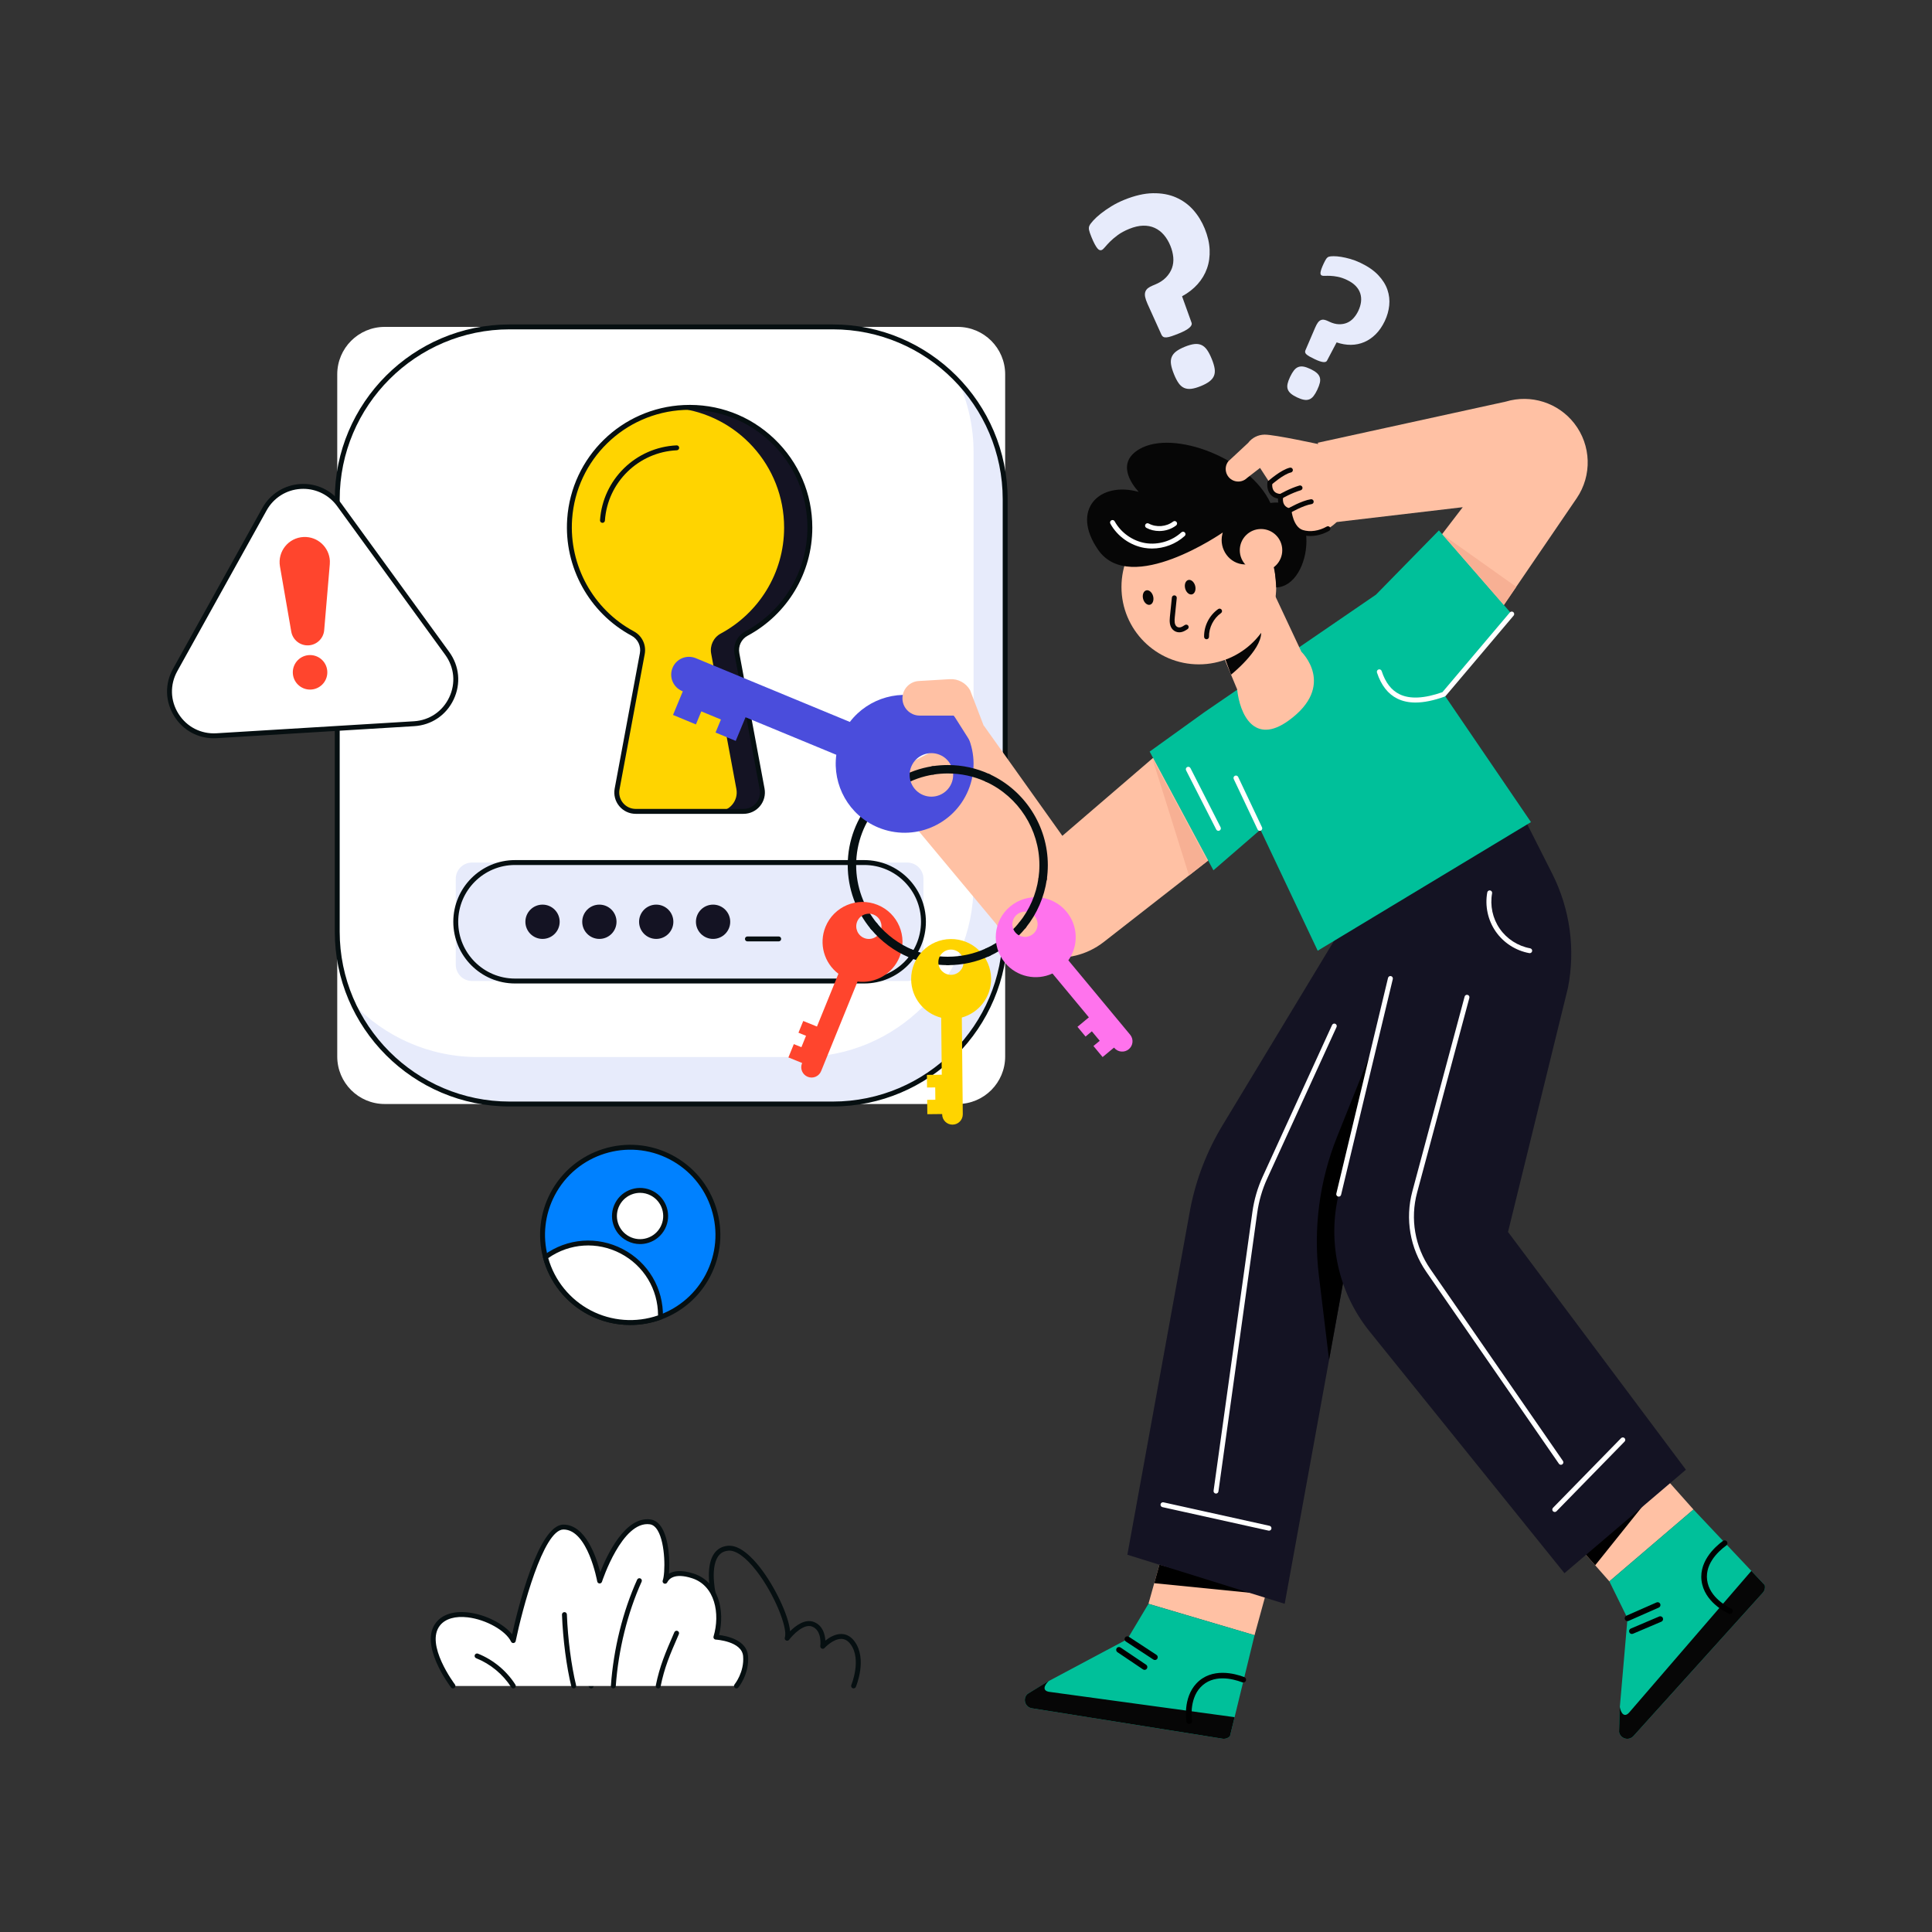 <svg xmlns="http://www.w3.org/2000/svg" enable-background="new 0 0 2500 2500"
    viewBox="0 0 2500 2500">
    <rect x="0" y="0" width="2500" height="2500" fill="#333333" stroke="none"/>
    <path fill="#ffffff"
        d="M1239.25,1428.58H497.82c-33.93,0-61.43-27.5-61.43-61.43V484.43c0-33.93,27.5-61.43,61.43-61.43          h741.43c33.93,0,61.43,27.5,61.43,61.43v882.72C1300.68,1401.08,1273.18,1428.58,1239.25,1428.58z"
        class="colorfff svgShape" />
    <path fill="#e7ebfb"
        d="M1300.69,646.1v559.39c0,123.19-99.91,223.1-223.1,223.1H659.51c-90.25,0-167.97-53.57-203.12-130.63          c40.71,43.04,98.31,69.87,162.19,69.87h418.12c123.19,0,223.1-99.87,223.1-223.1v-559.4c0-32.94-7.15-64.24-19.97-92.39          C1277.55,532.93,1300.69,586.79,1300.69,646.1z"
        class="colore7ebfb svgShape" />
    <path fill="#060f11"
        d="M1077.58,1431.76H659.49c-124.77,0-226.28-101.51-226.28-226.28V646.1          c0-124.77,101.51-226.28,226.28-226.28h418.09c124.77,0,226.28,101.51,226.28,226.28v559.38          C1303.86,1330.25,1202.35,1431.76,1077.58,1431.76z M659.49,426.17c-121.27,0-219.93,98.66-219.93,219.93v559.38          c0,121.27,98.66,219.93,219.93,219.93h418.09c121.27,0,219.92-98.66,219.92-219.93V646.1          c0-121.27-98.66-219.93-219.92-219.93H659.49z"
        class="color060f11 svgShape" />
    <path fill="#e7ebfb"
        d="M1173.84,1269.43H610.86c-11.66,0-21.11-9.45-21.11-21.11v-111.1c0-11.66,9.45-21.11,21.11-21.11          h562.98c11.66,0,21.11,9.45,21.11,21.11v111.1C1194.95,1259.98,1185.5,1269.43,1173.84,1269.43z"
        class="colore7ebfb svgShape" />
    <path fill="#060f11"
        d="M1118.29,1272.61H666.4c-44.02,0-79.83-35.81-79.83-79.83c0-44.02,35.81-79.83,79.83-79.83h451.89          c44.02,0,79.83,35.81,79.83,79.83C1198.13,1236.79,1162.31,1272.61,1118.29,1272.61z M666.4,1119.3          c-40.51,0-73.48,32.96-73.48,73.48s32.96,73.48,73.48,73.48h451.89c40.51,0,73.48-32.96,73.48-73.48          s-32.96-73.48-73.48-73.48H666.4z"
        class="color060f11 svgShape" />
    <path fill="#ffd400"
        d="M953.56,845.77l32.62,175.2c2.8,15.05-8.75,28.95-24.05,28.95H822.57c-15.31,0-26.86-13.9-24.05-28.95           l32.63-175.2c1.94-10.44-3.06-20.94-12.41-25.98c-51.81-27.88-86-84.23-81.6-148.1c5.38-78.19,69.5-140.76,147.79-144.41           c89.3-4.16,163.03,67,163.03,155.41c0,59.28-33.17,110.84-81.97,137.1C956.62,824.83,951.61,835.33,953.56,845.77z"
        class="colorffd400 svgShape" />
    <path fill="#141323"
        d="M953.57,845.78l32.62,175.18c2.8,15.04-8.74,28.95-24.07,28.95h-33.31           c15.32,0,26.87-13.91,24.07-28.95l-32.62-175.18c-1.94-10.44,3.05-20.96,12.41-25.98c48.8-26.26,81.97-77.81,81.97-137.1           c0-80.33-60.87-146.4-138.96-154.7c3.05-0.33,6.13-0.58,9.24-0.72c89.3-4.16,163.03,67.01,163.03,155.42           c0,59.29-33.17,110.84-81.97,137.1C956.62,824.82,951.63,835.34,953.57,845.78z"
        class="color141323 svgShape" />
    <path fill="#060f11"
        d="M962.13,1053.1H822.57c-8.24,0-15.99-3.64-21.26-9.98c-5.27-6.34-7.42-14.63-5.92-22.73l32.63-175.2           c1.7-9.13-2.64-18.21-10.79-22.6c-54.87-29.53-87.55-88.85-83.27-151.11c5.52-80.26,70.36-143.62,150.82-147.36           c43.9-2.05,85.51,13.48,117.19,43.73c31.7,30.26,49.16,71.05,49.16,114.86c0,58.53-32.05,112.14-83.65,139.89           c-8.16,4.39-12.5,13.47-10.8,22.6l32.63,175.2c1.51,8.1-0.65,16.39-5.92,22.73C978.12,1049.46,970.37,1053.1,962.13,1053.1           z M892.44,530.29c-2.45,0-4.9,0.06-7.37,0.17c-77.23,3.6-139.47,64.41-144.77,141.45           c-4.11,59.78,27.26,116.73,79.94,145.08c10.6,5.7,16.24,17.5,14.03,29.36l-32.63,175.2c-1.16,6.24,0.5,12.62,4.56,17.5           c4.06,4.88,10.02,7.68,16.37,7.68h139.56c6.35,0,12.32-2.8,16.37-7.68s5.72-11.26,4.56-17.5l-32.63-175.2l0,0           c-2.21-11.86,3.43-23.65,14.04-29.36c49.53-26.65,80.3-78.11,80.3-134.3c0-42.06-16.76-81.22-47.19-110.26           C968.94,545.1,931.84,530.29,892.44,530.29z"
        class="color060f11 svgShape" />
    <path fill="none" d="M779.59,673.38c3.5-50.84,45.19-91.52,96.09-93.89" />
    <path fill="#060f11"
        d="M779.59,676.56c-0.07,0-0.15,0-0.22-0.01c-1.75-0.12-3.07-1.64-2.95-3.39           c3.63-52.75,46.24-94.38,99.11-96.85c1.76-0.08,3.24,1.27,3.32,3.03c0.08,1.75-1.27,3.24-3.03,3.32           c-49.65,2.31-89.66,41.41-93.06,90.93C782.65,675.28,781.25,676.56,779.59,676.56z"
        class="color060f11 svgShape" />
    <polyline fill="#ffc1a4"
        points="2082.51 2046.29 2011.83 1966.09 2125.74 1879.59 2191.33 1953.29"
        class="colorffc1a4 svgShape" />
    <path fill="#00c09a"
        d="M2113.72,2246.42l167.35-185.46c2.45-2.68,3.33-6.41,2.46-9.91l-92.2-97.76l-108.82,93.01                 l23.48,47.79l-9.95,115.05l-0.99,31.99C2096.7,2249.97,2107.69,2253.07,2113.72,2246.42z"
        class="color00c09a svgShape" />
    <path fill="#060606"
        d="M2113.72,2246.42l167.35-185.46c2.45-2.68,3.33-6.41,2.46-9.91l-17.29-18.34l-158.16,183.35                 c-6.01,6.67-10.52,1.41-12.14-7.42l-0.88,32.48C2096.7,2249.97,2107.69,2253.07,2113.72,2246.42z"
        class="color060606 svgShape" />
    <path
        d="M2105.99 2097.71c-1.4 0-2.73-.81-3.33-2.17-.81-1.84.02-3.98 1.86-4.79l39.02-17.19c1.84-.81 3.98.03 4.79 1.86.81 1.84-.02 3.98-1.86 4.79l-39.02 17.19C2106.97 2097.61 2106.47 2097.71 2105.99 2097.71zM2111.67 2114.34c-1.41 0-2.76-.83-3.34-2.21-.79-1.85.07-3.98 1.92-4.76l36.71-15.62c1.84-.79 3.98.07 4.76 1.92.79 1.85-.07 3.98-1.92 4.76l-36.71 15.62C2112.62 2114.24 2112.14 2114.34 2111.67 2114.34zM2238.56 2088.37c-.48 0-.98-.1-1.44-.3-1.15-.5-28.23-12.54-34.4-37.66-6.92-28.15 16.44-48.87 26.81-56.47 1.62-1.19 3.89-.84 5.08.78 1.18 1.62.84 3.89-.78 5.08-11.41 8.37-29.71 25.84-24.05 48.88 5.31 21.59 30 32.63 30.25 32.73 1.83.8 2.67 2.94 1.87 4.78C2241.29 2087.55 2239.96 2088.37 2238.56 2088.37z"
        fill="#000000" class="color000 svgShape" />
    <polygon points="2154.88 1912.31 2064.17 2025.48 2047.6 2006.69 2153.07 1913.52" fill="#000000"
        class="color000 svgShape" />
    <polyline fill="#ffc1a4" points="1486.1 2075.34 1514.88 1972.39 1649.46 2020.81 1623.37 2115.96"
        class="colorffc1a4 svgShape" />
    <path fill="#00c09a"
        d="M1335.26,2210.5l246.68,39.35c3.58,0.59,7.19-0.7,9.65-3.33l31.78-130.57l-137.27-40.62                 l-27.3,45.72l-101.91,54.31l-27.36,16.59C1323,2198.16,1326.39,2209.07,1335.26,2210.5z"
        class="color00c09a svgShape" />
    <path fill="#060606"
        d="M1335.26,2210.5l246.68,39.35c3.58,0.59,7.19-0.7,9.65-3.33l5.96-24.49l-239.91-32.8                 c-8.87-1.41-6.91-8.05-0.39-14.22l-27.72,16.95C1323,2198.16,1326.39,2209.07,1335.26,2210.5z"
        class="color060606 svgShape" />
    <path
        d="M1494.47 2148.04c-.68 0-1.37-.19-1.99-.59l-35.66-23.36c-1.68-1.1-2.15-3.35-1.05-5.03 1.1-1.68 3.35-2.15 5.03-1.05l35.66 23.36c1.68 1.1 2.15 3.35 1.05 5.03C1496.81 2147.47 1495.65 2148.04 1494.47 2148.04zM1481.05 2160.79c-.7 0-1.4-.2-2.03-.62l-33.09-22.28c-1.66-1.12-2.1-3.38-.98-5.04 1.12-1.66 3.37-2.1 5.04-.98l33.09 22.28c1.66 1.12 2.1 3.38.98 5.04C1483.36 2160.23 1482.21 2160.79 1481.05 2160.79zM1538.84 2230.79c-1.74 0-3.28-1.26-3.57-3.03-.21-1.24-4.86-30.5 12.85-49.36 19.84-21.13 49.94-12.82 61.96-8.27 1.88.71 2.82 2.81 2.11 4.68-.71 1.88-2.81 2.82-4.69 2.11-13.23-5.01-37.86-10.84-54.09 6.45-15.21 16.2-11.02 42.93-10.98 43.2.33 1.98-1.01 3.85-2.99 4.17C1539.24 2230.77 1539.04 2230.79 1538.84 2230.79z"
        fill="#000000" class="color000 svgShape" />
    <polygon points="1637.89 2063.07 1493.58 2048.63 1500.3 2024.49 1635.89 2062.21" fill="#000000"
        class="color000 svgShape" />
    <path fill="#141323"
        d="M1951.39,1221.38l-127.61,226.81l-69.91,124.19l-34.05,187.19l-57.43,315.75l-203.58-63.5               l81.62-448.66c7.45-37.66,21.42-73.75,41.27-106.61l154.56-255.75l129.72-134.29L1951.39,1221.38z"
        class="color141323 svgShape" />
    <path
        d="M1823.78,1448.19l-69.91,124.19l-34.05,187.19l-13.17-108.87c-7.41-60.81,0.65-122.5,23.42-179.39               l57.47-143.62L1823.78,1448.19z"
        fill="#000000" class="color000 svgShape" />
    <path fill="#ffc1a4"
        d="M1860.61 698.29l32.17-41.98-168.02 19.77-19.52-103.17 243.21-53.22c32.53-9.83 67.75 1.36 88.65 28.15v0c21.99 28.2 23.24 67.39 3.09 96.93l-101.48 148.74L1860.61 698.29zM1133.96 1009.74l154.85 185.66c30.6 47.26 95.13 58.11 139.51 23.48l175.94-137.31-86.52-122.94-143.06 122.94-102.08-143.27L1133.96 1009.74z"
        class="colorffc1a4 svgShape" />
    <path fill="#141323"
        d="M1771.25,1721.67l253.15,314.04l157.15-133.91l-230.17-307.66l77.57-316.02               c9.82-50.1,2.63-102.05-20.39-147.61l-32.36-64l-144.93,65.79l-98.99,412.96               C1717.5,1606.93,1731.86,1671.94,1771.25,1721.67z"
        class="color141323 svgShape" />
    <path fill="#ffffff"
        d="M1732.29,1548.44c-0.24,0-0.5-0.03-0.74-0.09c-1.71-0.41-2.76-2.12-2.35-3.83l66.9-279.1               c0.41-1.71,2.12-2.77,3.83-2.35c1.71,0.41,2.76,2.12,2.35,3.83l-66.9,279.1               C1735.03,1547.46,1733.73,1548.44,1732.29,1548.44z"
        class="colorfff svgShape" />
    <polygon fill="#00c09a" points="1558.88 921.29 1780.53 769.47 1981.07 1063.8 1705.1 1230.22"
        class="color00c09a svgShape" />
    <path fill="#00c09a"
        d="M1780.53,769.47l81.45-83.16l94.2,108.25l-87.83,103.82                C1784.11,928.65,1771.48,863.5,1780.53,769.47z"
        class="color00c09a svgShape" />
    <path fill="#ffffff"
        d="M1831.63,909.08c-8.8,0-16.56-1.67-23.38-5c-12.12-5.91-21.02-17.28-26.45-33.78                c-0.55-1.67,0.36-3.46,2.03-4.01c1.67-0.55,3.46,0.36,4.01,2.02c4.94,15.02,12.53,24.85,23.21,30.05                c13.33,6.51,31.99,5.59,55.45-2.71l87.27-103.16c1.13-1.34,3.14-1.5,4.48-0.37c1.34,1.13,1.51,3.14,0.37,4.48                l-87.82,103.82c-0.36,0.43-0.83,0.75-1.35,0.94C1855.09,906.51,1842.56,909.08,1831.63,909.08z"
        class="colorfff svgShape" />
    <polygon fill="#00c09a" points="1558.88 921.29 1487.66 972.54 1570.16 1126.16 1684.45 1027.29"
        class="color00c09a svgShape" />
    <polygon fill="#f7b094" points="1491.15 981.48 1538.58 1132.83 1562.43 1114.21"
        class="colorf7b094 svgShape" />
    <polygon fill="#f7b094" points="1866.74 691.78 1962 759.39 1946 782.85"
        class="colorf7b094 svgShape" />
    <path fill="#ffffff"
        d="M1979.45 1233.39c-.19 0-.38-.02-.57-.05-17.51-3.18-33.35-13.39-43.47-28.02-10.12-14.63-14.09-33.06-10.89-50.56.32-1.72 1.98-2.86 3.7-2.55 1.73.32 2.87 1.97 2.55 3.7-2.9 15.85.7 32.55 9.87 45.8 9.17 13.25 23.52 22.51 39.38 25.39 1.73.31 2.87 1.97 2.56 3.69C1982.3 1232.32 1980.96 1233.39 1979.45 1233.39zM2019.83 1895.42c-1.01 0-2-.48-2.62-1.37l-171.63-248.37c-21.02-30.42-27.58-68.34-18-104.06l67.63-252.02c.45-1.7 2.2-2.7 3.89-2.24 1.7.45 2.7 2.2 2.24 3.89l-67.63 252.02c-9.1 33.91-2.87 69.92 17.09 98.8l171.63 248.37c1 1.44.63 3.42-.81 4.42C2021.08 1895.24 2020.45 1895.42 2019.83 1895.42zM2011.83 1956.52c-.8 0-1.6-.3-2.22-.9-1.26-1.23-1.28-3.24-.05-4.49l88.1-90.17c1.23-1.25 3.24-1.28 4.49-.05 1.26 1.23 1.28 3.24.05 4.49l-88.1 90.17C2013.48 1956.2 2012.66 1956.52 2011.83 1956.52zM1573.51 1932.67c-.15 0-.29-.01-.44-.03-1.74-.24-2.95-1.85-2.71-3.59l50.24-360.8c2.21-15.84 6.7-31.25 13.36-45.81l89.74-196.08c.73-1.59 2.61-2.3 4.21-1.57 1.6.73 2.3 2.62 1.57 4.21l-89.74 196.08c-6.41 13.99-10.72 28.81-12.85 44.04l-50.24 360.8C1576.43 1931.52 1575.07 1932.67 1573.51 1932.67zM1642.11 1980.69c-.23 0-.46-.02-.69-.08l-137.22-30.39c-1.71-.38-2.79-2.08-2.42-3.79.38-1.71 2.06-2.79 3.79-2.42l137.22 30.39c1.71.38 2.79 2.08 2.42 3.79C1644.88 1979.68 1643.57 1980.69 1642.11 1980.69z"
        class="colorfff svgShape" />
    <path fill="#ffc1a4"
        d="M1667.67,932.27c-44.62,32.47-63.37-7.85-66.79-40.19l-30.72-73.69l78.59-50.13l35.22,75.08                C1683.96,843.33,1729.73,887.11,1667.67,932.27z"
        class="colorffc1a4 svgShape" />
    <path fill="#060606" d="M1592.94,873.02c0,0,38.95-31.04,38.98-54.05l-55.3,9.75L1592.94,873.02z"
        class="color060606 svgShape" />
    <circle cx="1551.29" cy="759.56" r="100.12" fill="#ffc1a4" class="colorffc1a4 svgShape" />
    <path fill="#060606"
        d="M1526.04 818.23c-3.2 0-6.24-1.24-8.46-3.51-4.34-4.45-4.32-10.93-3.73-16.68l2.55-24.8c.18-1.75 1.75-3.01 3.49-2.84 1.74.18 3.01 1.74 2.83 3.49l-2.55 24.8c-.44 4.29-.55 9.02 1.95 11.59 1.49 1.53 3.59 1.76 5.09 1.48 2.06-.4 4.07-1.72 6.02-2.99 1.47-.96 3.44-.55 4.4.92.96 1.47.55 3.44-.92 4.4-2.35 1.54-5.01 3.29-8.3 3.92C1527.62 818.15 1526.82 818.23 1526.04 818.23zM1561.28 827.19c-1.73 0-3.15-1.38-3.18-3.12-.27-14.06 6.71-27.82 18.2-35.92 1.44-1.01 3.42-.67 4.43.77 1.01 1.43.67 3.42-.77 4.43-9.64 6.8-15.73 18.81-15.5 30.6.03 1.75-1.36 3.2-3.12 3.24C1561.32 827.19 1561.3 827.19 1561.28 827.19zM1546.57 758.11c1.31 5.14-.52 10.06-4.06 11-3.58.91-7.57-2.5-8.91-7.61-1.34-5.17.48-10.09 4.07-11C1541.21 749.57 1545.2 752.97 1546.57 758.11zM1492.15 771.54c1.31 5.14-.52 10.06-4.06 11-3.58.91-7.57-2.5-8.91-7.61-1.34-5.17.48-10.09 4.07-11C1486.79 763 1490.78 766.4 1492.15 771.54z"
        class="color060606 svgShape" />
    <path fill="#060606"
        d="M1643.91,650.87c66.14-9.79,55.64,107.35,7.5,109.3c-0.72-14.8-6.16-78.69-26.24-59.03               c-19.15,18.74-5.1,24.27-5.13,24.61c-0.56,3.56-4.36,4.79-9.52,4.63c-19.64-0.59-33.37-19.85-28.87-38.97l0.55-2.34               c0,0-119.13,82.83-161.12,22.52c-36.57-52.55,2.16-89.27,52.37-75.07c-9.53-10.59-29.15-37.68,0.86-55.32               C1518.66,555.17,1617.9,593.75,1643.91,650.87z"
        class="color060606 svgShape" />
    <path fill="#ffffff"
        d="M1490.66,709.79c-3.23,0-6.46-0.26-9.64-0.78c-18.36-3.04-35.3-15.07-44.22-31.4               c-0.84-1.54-0.28-3.47,1.27-4.31c1.54-0.84,3.47-0.27,4.31,1.27c8,14.65,23.21,25.45,39.68,28.18               c16.48,2.73,34.35-2.59,46.65-13.89c1.29-1.19,3.3-1.1,4.49,0.19c1.19,1.29,1.1,3.3-0.19,4.49               C1521.67,703.94,1506.1,709.79,1490.66,709.79z"
        class="colorfff svgShape" />
    <path fill="#ffffff"
        d="M1500.08,687.14c-5.82,0-11.62-1.35-16.72-4.12c-1.54-0.84-2.11-2.77-1.27-4.31               c0.83-1.54,2.76-2.12,4.31-1.28c9.79,5.32,22.79,4.28,31.62-2.53c1.39-1.07,3.39-0.81,4.45,0.58               c1.07,1.39,0.82,3.39-0.57,4.46C1515.73,684.69,1507.89,687.14,1500.08,687.14z"
        class="colorfff svgShape" />
    <circle cx="1631.76" cy="712.01" r="27.48" fill="#ffc1a4" class="colorffc1a4 svgShape" />
    <g>
        <path fill="#ffc1a4"
            d="M1737.78,665.71c-15.2,22.46-37.85,27.76-52.75,23.23c-14.9-4.57-17.05-28.03-17.05-28.03                c-14.09-3.65-10.71-18.54-10.71-18.54c-16.81-0.5-14.13-17.47-14.13-17.47l-12.65-19.42l-16.74,12.94                c-4.06,4.02-9.93,5.61-15.46,4.2l0,0c-11.25-2.88-15.94-16.28-8.95-25.55l25.71-23.94                c5.07-6.71,12.96-10.67,21.36-10.72c13.41-0.08,73.71,13.17,73.71,13.17C1738.93,590.4,1752.99,643.29,1737.78,665.71                z"
            class="colorffc1a4 svgShape" />
        <path fill="#060606"
            d="M1695.43,693.59c-3.93,0-7.76-0.53-11.32-1.62c-14.07-4.3-18.03-22.35-19-28.64                c-9.49-3.45-11.65-11.97-11.37-18.14c-4.19-0.72-7.52-2.55-9.93-5.45c-5.15-6.21-3.83-14.98-3.77-15.35                c0.28-1.73,1.93-2.92,3.64-2.64c1.73,0.27,2.91,1.9,2.64,3.63c-0.02,0.14-0.89,6.39,2.41,10.33                c1.83,2.18,4.75,3.35,8.68,3.47c0.95,0.03,1.84,0.48,2.42,1.23c0.58,0.75,0.8,1.72,0.59,2.65                c-0.27,1.21-2.3,12.02,8.39,14.76c1.3,0.33,2.25,1.45,2.37,2.79c0.02,0.21,2.14,21.41,14.8,25.28                c9.32,2.85,20.83,1.16,30.8-4.51c1.53-0.87,3.46-0.34,4.33,1.19c0.87,1.53,0.33,3.47-1.19,4.33                C1712.18,691.3,1703.57,693.59,1695.43,693.59z"
            class="color060606 svgShape" />
        <path fill="#060606"
            d="M1643.17 628.06c-.87 0-1.74-.36-2.37-1.06-1.17-1.31-1.06-3.32.25-4.49.67-.6 16.57-14.71 28.03-17.34 1.7-.39 3.42.67 3.81 2.38.39 1.71-.67 3.42-2.38 3.81-9.87 2.27-25.06 15.75-25.22 15.89C1644.68 627.8 1643.92 628.06 1643.17 628.06zM1657.3 645.53c-1.09 0-2.16-.56-2.75-1.58-.88-1.52-.37-3.46 1.14-4.35.53-.31 13.04-7.57 25.67-11.31 1.69-.5 3.45.46 3.95 2.15.5 1.68-.46 3.45-2.15 3.95-11.9 3.52-24.15 10.63-24.27 10.7C1658.4 645.39 1657.84 645.53 1657.3 645.53zM1668 664.07c-1.1 0-2.16-.57-2.75-1.59-.88-1.52-.36-3.46 1.16-4.34.73-.42 17.95-10.33 29.86-12.12 1.72-.26 3.35.94 3.61 2.67.26 1.74-.93 3.35-2.67 3.61-10.73 1.61-27.45 11.24-27.62 11.34C1669.09 663.94 1668.54 664.07 1668 664.07z"
            class="color060606 svgShape" />
    </g>
    <g>
        <path fill="#060f11"
            d="M1278.26 1237.57c-2.06 0-4.03-1.17-4.95-3.17-1.26-2.73-.07-5.97 2.67-7.23 16.57-7.64 31.39-19.21 42.87-33.48 1.89-2.34 5.32-2.71 7.66-.83 2.34 1.89 2.72 5.32.83 7.66-12.53 15.57-28.71 28.21-46.8 36.55C1279.8 1237.41 1279.03 1237.57 1278.26 1237.57zM1349.19 1142.54c-.26 0-.51-.02-.77-.05-2.98-.42-5.05-3.18-4.62-6.16.79-5.56 1.19-11.24 1.19-16.89 0-46.13-27.08-88.43-69-107.74-2.73-1.26-3.93-4.5-2.67-7.23 1.26-2.73 4.49-3.93 7.23-2.67 45.76 21.09 75.33 67.27 75.33 117.64 0 6.16-.44 12.36-1.3 18.43C1354.19 1140.57 1351.86 1142.54 1349.19 1142.54zM1131.01 1204.11c-1.56 0-3.12-.67-4.19-1.96-19.26-23.17-29.87-52.55-29.87-82.72 0-63.3 47.1-118.3 109.56-127.94 2.97-.46 5.76 1.58 6.22 4.55.46 2.97-1.58 5.76-4.55 6.22-57.19 8.83-100.32 59.21-100.32 117.18 0 27.64 9.71 54.54 27.35 75.76 1.92 2.31 1.61 5.75-.71 7.67C1133.47 1203.7 1132.24 1204.11 1131.01 1204.11zM1226.41 1248.89c-17.25 0-34.01-3.34-49.8-9.93-2.78-1.16-4.09-4.35-2.93-7.12 1.16-2.78 4.35-4.09 7.13-2.93 14.46 6.03 29.8 9.09 45.61 9.09 3.01 0 5.45 2.44 5.45 5.45C1231.86 1246.45 1229.42 1248.89 1226.41 1248.89z"
            class="color060f11 svgShape" />
        <path fill="#ff73ed"
            d="M1462.41,1338.92l-79.96-96.26c13.24-18.65,12.89-44.55-2.43-62.96               c-18.26-21.98-50.85-25-72.83-6.74c-21.98,18.26-25,50.85-6.74,72.83c15.32,18.42,40.71,23.51,61.43,13.91l47.13,56.73               l-14.77,12.26l10.46,12.61l8.15-6.78l10.19,12.26l-8.15,6.74l11.87,14.3l14.77-12.26l0.31,0.39               c4.74,5.68,13.16,6.42,18.81,1.72C1466.33,1352.98,1467.11,1344.6,1462.41,1338.92z M1336.77,1208.57               c-6.93,5.76-17.24,4.82-23-2.12c-5.76-6.93-4.78-17.24,2.15-23c6.93-5.76,17.2-4.82,22.96,2.12               C1344.68,1192.51,1343.7,1202.81,1336.77,1208.57z"
            class="colorff73ed svgShape" />
        <path fill="#ffd400"
            d="M1282.47,1266.36c-0.31-28.6-23.66-51.52-52.23-51.25c-28.6,0.31-51.48,23.66-51.21,52.26               c0.24,23.94,16.69,43.92,38.87,49.56l0.74,73.74l-19.2,0.2l0.16,16.38l10.58-0.12l0.16,15.95l-10.58,0.12l0.2,18.57               l19.2-0.2v0.51c0.08,7.37,6.11,13.28,13.48,13.2c7.37-0.08,13.28-6.11,13.2-13.48l-1.25-125.1               C1266.65,1310.6,1282.71,1290.3,1282.47,1266.36z M1230.72,1261.42c-9.05,0.08-16.42-7.13-16.49-16.18               c-0.12-9.01,7.13-16.38,16.14-16.49c9.01-0.08,16.42,7.17,16.49,16.18               C1246.94,1253.94,1239.73,1261.35,1230.72,1261.42z"
            class="colorffd400 svgShape" />
        <path fill="#ff452d"
            d="M1135.62,1170.93c-26.49-10.77-56.65,1.96-67.43,28.4c-9.01,22.18-1.53,46.98,16.73,60.73               l-27.78,68.29l-17.75-7.21l-6.19,15.2l9.79,3.96l-5.99,14.77l-9.79-4l-7.01,17.24l17.79,7.21l-0.2,0.47               c-2.78,6.86,0.55,14.61,7.37,17.39c6.82,2.78,14.57-0.51,17.36-7.33l47.13-115.93c22.72,2.9,45.37-9.64,54.38-31.81               C1174.8,1211.83,1162.07,1181.66,1135.62,1170.93z M1139.46,1204.82c-3.41,8.34-12.93,12.38-21.27,8.97               c-8.38-3.41-12.38-12.93-9.01-21.27c3.41-8.35,12.93-12.38,21.31-8.97               C1138.83,1186.95,1142.83,1196.47,1139.46,1204.82z"
            class="colorff452d svgShape" />
        <path fill="#4a4ddc"
            d="M1204.63,905.96c-38.13-15.76-80.95-3.12-104.92,28.22l-199.38-82.51               c-11.77-4.83-25.2,0.73-30.03,12.49c-4.87,11.73,0.69,25.21,12.42,30.07l0.84,0.33l-12.67,30.58l29.64,12.27               l6.97-16.89l25.39,10.53l-6.97,16.85l26.11,10.82l12.67-30.61l117.49,48.59c-5.23,39.11,16.12,78.3,54.29,94.1               c45.54,18.81,97.69-2.8,116.54-48.34C1271.82,976.96,1250.17,924.81,1204.63,905.96z M1231.25,1013.5               c-5.96,14.35-22.41,21.17-36.79,15.25c-14.35-5.96-21.21-22.41-15.25-36.79c5.96-14.38,22.41-21.21,36.79-15.25               C1230.38,982.63,1237.21,999.11,1231.25,1013.5z"
            class="color4a4ddc svgShape" />
        <path fill="#060f11"
            d="M1226.41 1248.89c-3.01 0-5.45-2.44-5.45-5.45 0-3.01 2.44-5.45 5.45-5.45 17.31 0 33.98-3.64 49.57-10.83 2.73-1.26 5.97-.07 7.23 2.67 1.26 2.73.07 5.97-2.67 7.23C1263.52 1244.91 1245.3 1248.89 1226.41 1248.89zM1323.09 1202.55c-1.2 0-2.4-.39-3.41-1.2-2.34-1.89-2.71-5.31-.83-7.66 13.33-16.56 21.95-36.4 24.94-57.37.43-2.98 3.2-5.04 6.16-4.62 2.98.42 5.05 3.18 4.62 6.16-3.27 22.91-12.68 44.57-27.23 62.66C1326.27 1201.86 1324.69 1202.55 1323.09 1202.55zM1178.71 1239.39c-.7 0-1.41-.14-2.1-.42-19.21-8.01-36.43-20.74-49.79-36.82-1.92-2.31-1.61-5.75.71-7.67 2.32-1.92 5.75-1.61 7.67.71 12.24 14.73 28.02 26.39 45.61 33.73 2.78 1.16 4.09 4.35 2.93 7.13C1182.86 1238.13 1180.84 1239.39 1178.71 1239.39zM1278.26 1012.18c-.76 0-1.54-.16-2.28-.5-15.59-7.18-32.27-10.83-49.57-10.83-6.11 0-12.25.47-18.25 1.39-2.98.46-5.76-1.58-6.22-4.55-.46-2.97 1.58-5.76 4.55-6.22 6.54-1.01 13.24-1.52 19.91-1.52 18.89 0 37.1 3.98 54.13 11.83 2.73 1.26 3.93 4.5 2.67 7.23C1282.29 1011.01 1280.32 1012.18 1278.26 1012.18z"
            class="color060f11 svgShape" />
    </g>
    <g>
        <path fill="#ffc1a4"
            d="M1272.61,938.29l-17.28-45.1c-5.27-9.42-15.46-14.99-26.24-14.35l-40.27,2.4            c-11.22,0.67-20.21,9.55-21.01,20.77l0,0c-0.92,12.96,9.35,23.98,22.34,23.98h44.16l20.6,32.49L1272.61,938.29z"
            class="colorffc1a4 svgShape" />
    </g>
    <g>
        <path fill="#ffffff"
            d="M1630.18,1075.09c-1.19,0-2.33-0.67-2.88-1.82l-30.85-65.18c-0.75-1.59-0.07-3.48,1.51-4.23           c1.58-0.76,3.48-0.07,4.23,1.51l30.85,65.18c0.75,1.59,0.07,3.48-1.51,4.23           C1631.1,1074.99,1630.63,1075.09,1630.18,1075.09z"
            class="colorfff svgShape" />
    </g>
    <g>
        <path fill="#ffffff"
            d="M1576.62,1075.09c-1.16,0-2.27-0.63-2.83-1.74l-38.99-76.5c-0.8-1.56-0.18-3.48,1.39-4.27           c1.56-0.8,3.48-0.18,4.27,1.39l38.99,76.5c0.8,1.56,0.18,3.48-1.39,4.27C1577.6,1074.98,1577.11,1075.09,1576.62,1075.09z"
            class="colorfff svgShape" />
    </g>
    <g>
        <path fill="#e7ebfb"
            d="M1558.92,295.82c3.84,9.43,5.95,18.5,6.33,27.19c0.39,8.69-0.74,16.8-3.39,24.31         c-2.65,7.51-6.71,14.33-12.2,20.45c-5.49,6.12-12.19,11.33-20.09,15.62l12.31,34.21c0.73,2.12-0.28,4.34-3.03,6.66         c-2.74,2.32-7.1,4.7-13.09,7.13c-3.79,1.54-7.02,2.76-9.68,3.64c-2.66,0.88-4.83,1.4-6.51,1.54         c-1.68,0.15-3.03-0.04-4.05-0.57c-1.02-0.52-1.84-1.39-2.47-2.61l-18.12-40.09c-1.61-3.63-2.66-6.69-3.14-9.18         c-0.48-2.49-0.39-4.67,0.26-6.54c0.65-1.87,1.79-3.44,3.42-4.71c1.63-1.27,3.71-2.41,6.25-3.45l2.41-0.98         c6.1-2.48,10.96-5.6,14.6-9.36c3.63-3.76,6.23-7.83,7.8-12.22c1.56-4.39,2.12-9.04,1.67-13.95         c-0.46-4.91-1.69-9.84-3.7-14.78c-2.25-5.52-5.08-10.27-8.5-14.24c-3.43-3.97-7.4-6.98-11.92-9.03         c-4.52-2.05-9.53-2.99-15.03-2.84c-5.5,0.16-11.47,1.55-17.91,4.17c-5.87,2.39-10.81,5.07-14.83,8.04         c-4.01,2.98-7.36,5.81-10.02,8.5c-2.66,2.69-4.82,5.05-6.48,7.06c-1.66,2.02-3.06,3.26-4.21,3.73         c-0.81,0.33-1.66,0.37-2.56,0.13c-0.9-0.24-1.87-0.95-2.89-2.14c-1.02-1.19-2.19-3-3.51-5.41c-1.32-2.41-2.77-5.58-4.36-9.49         c-1.64-4.03-2.66-7.03-3.06-9.01c-0.4-1.98-0.27-3.78,0.42-5.4c0.68-1.62,2.32-3.86,4.91-6.72c2.59-2.86,5.86-5.87,9.81-9.02         c3.95-3.15,8.5-6.3,13.64-9.47c5.15-3.16,10.71-5.97,16.7-8.4c13.57-5.52,25.95-8.38,37.14-8.57         c11.18-0.19,21.14,1.62,29.87,5.45c8.72,3.83,16.19,9.24,22.39,16.23C1550.28,278.69,1555.22,286.74,1558.92,295.82z          M1568,464.49c1.92,4.72,3.16,8.84,3.72,12.36c0.56,3.53,0.29,6.65-0.81,9.38c-1.1,2.73-3.06,5.17-5.87,7.32         c-2.82,2.15-6.52,4.16-11.12,6.03c-4.83,1.96-8.98,3.15-12.43,3.55c-3.46,0.4-6.53,0.01-9.22-1.17         c-2.69-1.18-5.07-3.23-7.13-6.15c-2.06-2.91-4.05-6.73-5.97-11.45c-1.96-4.83-3.25-9.04-3.83-12.62         c-0.59-3.58-0.34-6.77,0.74-9.55c1.08-2.78,3-5.24,5.75-7.37c2.76-2.13,6.55-4.17,11.38-6.14c4.6-1.87,8.66-3.02,12.17-3.44         c3.52-0.42,6.63-0.01,9.35,1.23c2.72,1.24,5.12,3.35,7.2,6.32C1564.01,455.75,1566.04,459.66,1568,464.49z"
            class="colore7ebfb svgShape" />
    </g>
    <g>
        <path fill="#e7ebfb"
            d="M1704.53,504.4c-1.61,3.4-3.25,6.13-4.88,8.19c-1.64,2.06-3.48,3.48-5.52,4.23         c-2.04,0.76-4.34,0.91-6.91,0.45c-2.57-0.46-5.52-1.48-8.83-3.05c-3.48-1.65-6.19-3.32-8.13-5.01         c-1.94-1.69-3.26-3.55-3.96-5.61c-0.7-2.06-0.77-4.37-0.2-6.95c0.56-2.58,1.65-5.56,3.26-8.96c1.66-3.48,3.31-6.27,4.98-8.38         c1.66-2.11,3.51-3.56,5.58-4.36c2.05-0.8,4.35-0.98,6.88-0.54c2.53,0.44,5.53,1.49,9.01,3.14c3.32,1.58,5.97,3.21,7.95,4.92         s3.31,3.61,3.99,5.7c0.68,2.1,0.73,4.46,0.15,7.08C1707.3,497.87,1706.18,500.92,1704.53,504.4z M1791.93,415.38         c-3.23,6.79-7.12,12.46-11.66,17.01c-4.55,4.54-9.53,7.96-14.93,10.27c-5.41,2.3-11.15,3.49-17.22,3.55         c-6.07,0.06-12.25-1-18.53-3.17l-12.51,23.76c-0.79,1.45-2.51,2.01-5.14,1.67c-2.63-0.34-6.11-1.53-10.41-3.58         c-2.74-1.3-5-2.45-6.81-3.46c-1.81-1.01-3.17-1.94-4.09-2.78c-0.92-0.84-1.49-1.67-1.71-2.49c-0.22-0.81-0.16-1.7,0.2-2.65         l12.82-29.86c1.17-2.69,2.32-4.79,3.44-6.29s2.35-2.54,3.7-3.12c1.34-0.58,2.76-0.74,4.27-0.49c1.5,0.26,3.16,0.82,4.99,1.68         l1.74,0.83c4.39,2.09,8.52,3.18,12.37,3.29c3.86,0.11,7.38-0.51,10.55-1.84c3.17-1.33,5.99-3.35,8.43-6.05         c2.45-2.7,4.52-5.82,6.21-9.39c1.89-3.98,3.06-7.89,3.52-11.73c0.45-3.84,0.11-7.51-1.02-11c-1.14-3.48-3.12-6.69-5.95-9.61         c-2.83-2.92-6.56-5.48-11.2-7.68c-4.23-2.01-8.15-3.36-11.78-4.07c-3.62-0.71-6.83-1.12-9.63-1.22         c-2.79-0.11-5.15-0.11-7.08-0.01c-1.93,0.1-3.31-0.05-4.14-0.44c-0.58-0.27-1.03-0.72-1.35-1.33         c-0.32-0.61-0.41-1.49-0.27-2.64c0.14-1.15,0.54-2.69,1.2-4.61c0.66-1.92,1.66-4.29,3-7.11c1.38-2.9,2.5-4.95,3.38-6.16         c0.88-1.2,1.93-2.03,3.15-2.46c1.22-0.43,3.26-0.66,6.11-0.67c2.85-0.02,6.12,0.27,9.8,0.85c3.68,0.59,7.67,1.49,11.96,2.71         c4.29,1.23,8.59,2.86,12.9,4.91c9.77,4.64,17.5,9.97,23.18,15.97c5.68,6,9.65,12.33,11.92,18.99         c2.26,6.66,3.04,13.43,2.31,20.29C1796.95,402.13,1795.03,408.83,1791.93,415.38z"
            class="colore7ebfb svgShape" />
    </g>
    <g>
        <circle cx="702.03" cy="1192.77" r="22.18" fill="#141323" class="color141323 svgShape" />
    </g>
    <g>
        <circle cx="775.59" cy="1192.77" r="22.18" fill="#141323" class="color141323 svgShape" />
    </g>
    <g>
        <circle cx="849.15" cy="1192.77" r="22.18" fill="#141323" class="color141323 svgShape" />
    </g>
    <g>
        <circle cx="922.72" cy="1192.77" r="22.18" fill="#141323" class="color141323 svgShape" />
    </g>
    <g>
        <path fill="#060f11"
            d="M1007.64,1218.14h-40.49c-1.76,0-3.18-1.42-3.18-3.18c0-1.75,1.42-3.18,3.18-3.18h40.49        c1.76,0,3.18,1.42,3.18,3.18C1010.82,1216.71,1009.4,1218.14,1007.64,1218.14z"
            class="color060f11 svgShape" />
    </g>
    <g>
        <path fill="#0081ff"
            d="M916.05,1650.46c-13.58,26.01-35.84,44.54-61.4,53.92l-0.02,0.03c-28.95,10.64-62.15,9.48-91.64-5.92        c-29.49-15.4-49.42-41.97-57.24-71.8l0.02-0.03c-6.91-26.34-4.43-55.19,9.15-81.21c29.01-55.56,97.54-77.05,153.07-48.06        C923.52,1526.38,945.05,1594.9,916.05,1650.46z"
            class="color0081ff svgShape" />
        <path fill="#060f11"
            d="M815.54,1714.53c-18.63,0-37.2-4.44-54.01-13.22c-29.08-15.18-50.53-42.09-58.84-73.82        c-0.03-0.12-0.06-0.25-0.08-0.38c-7.25-27.99-3.89-57.5,9.49-83.13c29.76-57.01,100.36-79.17,157.36-49.41        c27.61,14.42,47.96,38.72,57.29,68.44c9.33,29.72,6.53,61.3-7.89,88.92c-13.38,25.63-35.67,45.27-62.8,55.32        c-0.11,0.06-0.23,0.11-0.34,0.15C842.74,1712.17,829.12,1714.53,815.54,1714.53z M708.92,1626.22        c7.92,29.85,28.15,55.15,55.55,69.45c27.4,14.3,59.73,16.44,88.75,5.87c0.11-0.05,0.22-0.1,0.34-0.15        c25.78-9.47,46.98-28.08,59.68-52.41l0,0c13.63-26.12,16.28-55.97,7.46-84.07c-8.83-28.1-28.06-51.08-54.17-64.71        c-53.9-28.14-120.64-7.18-148.78,46.72c-12.7,24.33-15.86,52.36-8.89,78.93C708.87,1625.97,708.9,1626.1,708.92,1626.22z         M854.63,1704.41h0.04H854.63z"
            class="color060f11 svgShape" />
        <circle cx="828.24" cy="1573.51" r="33.13" fill="#ffffff" class="colorfff svgShape" />
        <path fill="#060f11"
            d="M828.2,1609.83c-5.77,0-11.5-1.39-16.76-4.14c-8.6-4.49-14.93-12.06-17.84-21.31        c-2.91-9.25-2.03-19.08,2.46-27.68c4.49-8.6,12.05-14.93,21.31-17.84c9.25-2.91,19.08-2.03,27.68,2.46        c17.75,9.27,24.65,31.24,15.38,48.99c-4.49,8.6-12.06,14.93-21.31,17.84C835.53,1609.28,831.86,1609.83,828.2,1609.83z         M828.28,1543.54c-3.02,0-6.05,0.46-9.01,1.39c-7.63,2.4-13.88,7.62-17.58,14.71c-3.7,7.09-4.42,15.2-2.03,22.83        c2.4,7.63,7.62,13.88,14.71,17.58c7.09,3.7,15.2,4.42,22.84,2.03c7.63-2.4,13.88-7.62,17.58-14.71        c7.64-14.64,1.95-32.77-12.69-40.41C837.76,1544.69,833.04,1543.54,828.28,1543.54z"
            class="color060f11 svgShape" />
        <path fill="#ffffff"
            d="M854.64,1704.38l-0.02,0.03c-28.95,10.64-62.15,9.48-91.64-5.92c-29.49-15.4-49.42-41.97-57.24-71.8        l0.02-0.03c27.85-20.41,65.99-24.55,98.65-7.5C837.07,1636.2,855.47,1669.87,854.64,1704.38z"
            class="colorfff svgShape" />
        <path fill="#060f11"
            d="M815.54,1714.53c-18.63,0-37.2-4.44-54.01-13.22c-29.08-15.18-50.53-42.09-58.84-73.82        c-0.21-0.78-0.1-1.62,0.28-2.33c0.22-0.41,0.55-0.8,0.93-1.07c29.99-21.97,69.08-24.95,101.99-7.76        c32.92,17.19,52.82,50.96,51.94,88.12c-0.01,0.49-0.14,0.98-0.37,1.41l-0.02,0.03c-0.37,0.69-0.98,1.23-1.71,1.5        C842.74,1712.17,829.12,1714.53,815.54,1714.53z M709.4,1627.97c8.24,29.09,28.21,53.68,55.07,67.7        c26.86,14.02,58.45,16.35,87.03,6.48c0.03-33.87-18.43-64.46-48.55-80.19C772.82,1606.24,737.17,1608.58,709.4,1627.97z         M854.64,1704.38h0.04H854.64z"
            class="color060f11 svgShape" />
    </g>
    <g>
        <path fill="#ffffff"
            d="M535.77,936.48l-255.46,15.53c-45.22,2.75-75.64-45.53-53.64-85.13l115.55-208       c20.37-36.66,71.9-39.8,96.57-5.87L578.7,845.48C605.34,882.12,580.99,933.73,535.77,936.48z"
            class="colorfff svgShape" />
        <path fill="#060f11"
            d="M276.64,955.31c-20.89,0-39.76-10.38-51.04-28.28c-11.97-19-12.61-42.06-1.7-61.69l115.55-208       c10.09-18.17,28.51-29.77,49.26-31.03c20.78-1.26,40.43,8.02,52.65,24.84l139.91,192.46c13.2,18.16,15.37,41.13,5.79,61.44       c-9.58,20.31-28.68,33.25-51.09,34.61l-255.46,15.54C279.21,955.27,277.92,955.31,276.64,955.31z M392.44,632.55       c-1.11,0-2.23,0.03-3.35,0.1c-18.57,1.13-35.05,11.51-44.09,27.78L229.45,868.43c-9.76,17.57-9.19,38.21,1.53,55.21       c10.71,17,29.1,26.42,49.14,25.21l255.46-15.53l0,0c20.06-1.22,37.16-12.8,45.73-30.98c8.57-18.18,6.64-38.73-5.18-54.99       L436.22,654.88C425.94,640.74,409.76,632.55,392.44,632.55z"
            class="color060f11 svgShape" />
        <path fill="#ff452d"
            d="M426.85,725.9c0.06,1.38,0.02,2.79-0.1,4.23l-7.25,85.3c-0.9,10.77-9.68,19.2-20.48,19.67        c-10.82,0.47-20.28-7.16-22.13-17.82l-14.62-84.35c-3.33-19.34,11.05-37.21,30.65-38.06        C411.09,694.07,426.08,708.24,426.85,725.9z"
            class="colorff452d svgShape" />
        <circle cx="401.22" cy="869.99" r="22.33" fill="#ff452d" class="colorff452d svgShape" />
    </g>
    <g>
        <path fill="#ffffff"
            d="M860.2,2038.79c-0.3,0.79-0.49,1.28-0.6,1.5C859.68,2040.06,859.83,2039.54,860.2,2038.79z"
            class="colorfff svgShape" />
    </g>
    <g>
        <path fill="#060f11"
            d="M859.6,2043.47c-0.4,0-0.81-0.08-1.21-0.24c-1.54-0.63-2.33-2.35-1.81-3.94l3.02,1l-3-1.06     c0.11-0.34,0.32-0.99,0.76-1.86c0.76-1.51,2.57-2.17,4.12-1.49c1.55,0.68,2.29,2.46,1.69,4.04c-0.36,0.94-0.59,1.51-0.72,1.78     C861.9,2042.81,860.77,2043.47,859.6,2043.47z M859.6,2040.29h0.04H859.6z"
            class="color060f11 svgShape" />
    </g>
    <g>
        <path fill="#060f11"
            d="M765,2184.81c-1.17,0-2.3-0.65-2.86-1.78c-0.99-2.03-24.28-49.97-14.1-73.69     c3.18-7.46,10.92-12.27,21.77-13.55c15-1.77,35.59,3.43,49.81,14.95c-0.07-0.23-0.14-0.46-0.21-0.69     c-3.95-13.35-6.8-23,11.32-37.22c22.06-17.38,73.29-11.57,89.11-9.26c-2.18-10.99-6.23-38.56,4.39-53.46     c4.21-5.9,10.19-9.22,17.79-9.87c15.23-1.31,31.07,14.73,41.69,28.4c18.41,23.7,36.72,61.02,38.65,82.21     c7.25-7.25,19.62-16.72,31.26-11.82c11.28,4.72,13.96,16.11,14.39,23.91c5.14-4.09,13.09-8.99,21.55-8.53     c6.43,0.35,11.97,3.66,16.46,9.86c16.32,22.52,2.07,57.12,1.45,58.58c-0.68,1.62-2.54,2.38-4.16,1.7     c-1.62-0.68-2.38-2.54-1.7-4.16c0.13-0.33,13.47-32.78-0.74-52.39c-3.35-4.63-7.16-7-11.64-7.24     c-10.96-0.59-22.16,11.62-22.27,11.74c-0.94,1.03-2.45,1.33-3.71,0.74c-1.26-0.6-1.99-1.95-1.79-3.33     c0.03-0.2,2.68-19.59-10.3-25.01c-10.82-4.56-25.36,10.68-30.04,16.94c-0.94,1.26-2.65,1.64-4.04,0.9s-2.02-2.37-1.51-3.85     c4.08-11.71-13.08-55.68-36.89-86.34c-13.64-17.57-26.49-26.78-36.13-25.97c-5.74,0.49-10.04,2.85-13.16,7.22     c-11.49,16.12-2.47,52.5-2.38,52.86c0.26,1.05-0.02,2.15-0.75,2.94c-0.74,0.79-1.82,1.15-2.88,0.97     c-0.65-0.12-65.25-11.24-88.74,7.27c-14.72,11.55-12.98,17.47-9.15,30.42c1.09,3.68,2.32,7.84,3.29,12.66     c0.29,1.46-0.46,2.93-1.82,3.53c-1.36,0.61-2.96,0.18-3.84-1.01c-11.6-15.63-36.31-23.24-52.58-21.33     c-4.92,0.58-13.63,2.62-16.67,9.74c-9.03,21.05,13.73,67.92,13.96,68.39c0.77,1.58,0.12,3.48-1.45,4.25     C765.95,2184.7,765.47,2184.81,765,2184.81z"
            class="color060f11 svgShape" />
    </g>
    <g>
        <path fill="#ffffff"
            d="M952.99,2181.63c0,0,13.71-16.49,11.8-38.88c-1.92-22.35-38.36-24.27-38.36-24.27     c8.94-30.06,1.92-69.1-30.06-79.32c-25.59-8.19-33.59,2.48-35.77,7.03c4.4-11.76,4.54-73.57-19.19-76.88     c-38.95-5.43-65.45,76.52-65.45,76.52s-12.26-69.81-46.83-69.81c-34.53,0-64.93,146.93-64.93,146.93     c-12.14-25.59-75.48-48.62-97.2-21.75c-21.76,26.86,19.16,80.44,19.16,80.44"
            class="colorfff svgShape" />
        <path fill="#060f11"
            d="M586.16,2184.81c-0.96,0-1.9-0.43-2.53-1.25c-1.73-2.27-42.17-55.88-19.11-84.36     c8.37-10.35,23.13-14.84,41.58-12.65c22.26,2.65,45.58,14.62,56.59,28.24c7.17-32.42,33.83-141.95,66.42-141.95     c28.42,0,42.42,41.41,47.57,61.65c8.81-22.47,32.41-72.89,65.14-68.33c5.87,0.82,10.82,4.53,14.7,11.04     c8.98,15.07,10.6,42.64,9.06,59.12c5.97-3.5,15.79-5.3,31.73-0.19c32.47,10.38,41.1,47.94,33.15,79.54     c10.01,1.24,35.72,6.41,37.46,26.8c2.01,23.42-11.93,40.47-12.52,41.18c-1.12,1.35-3.12,1.53-4.47,0.41     c-1.35-1.12-1.54-3.12-0.42-4.47c0.13-0.16,12.85-15.83,11.08-36.58c-1.66-19.33-35.03-21.35-35.36-21.37     c-0.97-0.05-1.87-0.55-2.43-1.34c-0.56-0.8-0.73-1.8-0.45-2.74c8.75-29.41,1.92-65.83-27.98-75.38     c-22.98-7.36-29.99,1.31-31.94,5.37c-0.74,1.53-2.55,2.21-4.11,1.55c-1.56-0.67-2.33-2.44-1.73-4.04     c3.37-9.03,3.75-47.34-6.54-64.62c-2.84-4.77-6.24-7.46-10.11-8c-35.93-4.99-61.73,73.56-61.99,74.35     c-0.45,1.39-1.81,2.3-3.24,2.19c-1.46-0.1-2.66-1.18-2.91-2.62c-0.12-0.67-12.19-67.19-43.7-67.19     c-26.2,0-53.51,104.23-61.81,144.4c-0.28,1.34-1.38,2.35-2.73,2.51c-1.37,0.17-2.67-0.56-3.25-1.79     c-6.75-14.24-32.39-28.65-55.97-31.45c-16.18-1.93-28.94,1.74-35.88,10.33c-19.93,24.61,18.82,75.99,19.21,76.51     c1.07,1.4,0.8,3.39-0.6,4.45C587.51,2184.59,586.84,2184.81,586.16,2184.81z"
            class="color060f11 svgShape" />
    </g>
    <g>
        <path fill="#060f11"
            d="M793.66,2184.81c-0.08,0-0.15,0-0.23-0.01c-1.75-0.12-3.07-1.64-2.95-3.39     c3.36-47.52,15.43-96.29,34-137.35c0.72-1.6,2.61-2.31,4.2-1.59c1.6,0.72,2.31,2.61,1.59,4.21     c-18.26,40.39-30.14,88.39-33.45,135.18C796.7,2183.53,795.31,2184.81,793.66,2184.81z"
            class="color060f11 svgShape" />
    </g>
    <g>
        <path fill="#060f11"
            d="M742.4,2184.81c-1.43,0-2.73-0.98-3.09-2.43c-6.36-26.17-10.88-60.94-12.11-93.01    c-0.07-1.75,1.3-3.23,3.05-3.3c1.83-0.05,3.23,1.3,3.3,3.05c1.21,31.67,5.67,65.97,11.93,91.75c0.41,1.71-0.63,3.42-2.34,3.84    C742.9,2184.78,742.65,2184.81,742.4,2184.81z"
            class="color060f11 svgShape" />
    </g>
    <g>
        <path fill="#060f11"
            d="M664.24,2184.81c-1.05,0-2.08-0.52-2.68-1.47c-10.75-16.84-26.88-30.21-45.43-37.63    c-1.63-0.65-2.42-2.5-1.77-4.13c0.65-1.63,2.49-2.42,4.13-1.77c19.77,7.91,36.97,22.15,48.43,40.11c0.94,1.48,0.51,3.44-0.97,4.39    C665.41,2184.64,664.82,2184.81,664.24,2184.81z"
            class="color060f11 svgShape" />
    </g>
    <g>
        <path fill="#060f11"
            d="M851.71,2184.81c-0.21,0-0.42-0.02-0.63-0.06c-1.72-0.34-2.84-2.02-2.49-3.74    c5.08-25.34,12.86-43.25,22.72-65.93l1.31-3.02c0.7-1.61,2.57-2.35,4.18-1.65c1.61,0.7,2.35,2.57,1.65,4.18l-1.31,3.02    c-10.09,23.2-17.38,39.97-22.32,64.64C854.53,2183.76,853.2,2184.81,851.71,2184.81z"
            class="color060f11 svgShape" />
    </g>
</svg>
